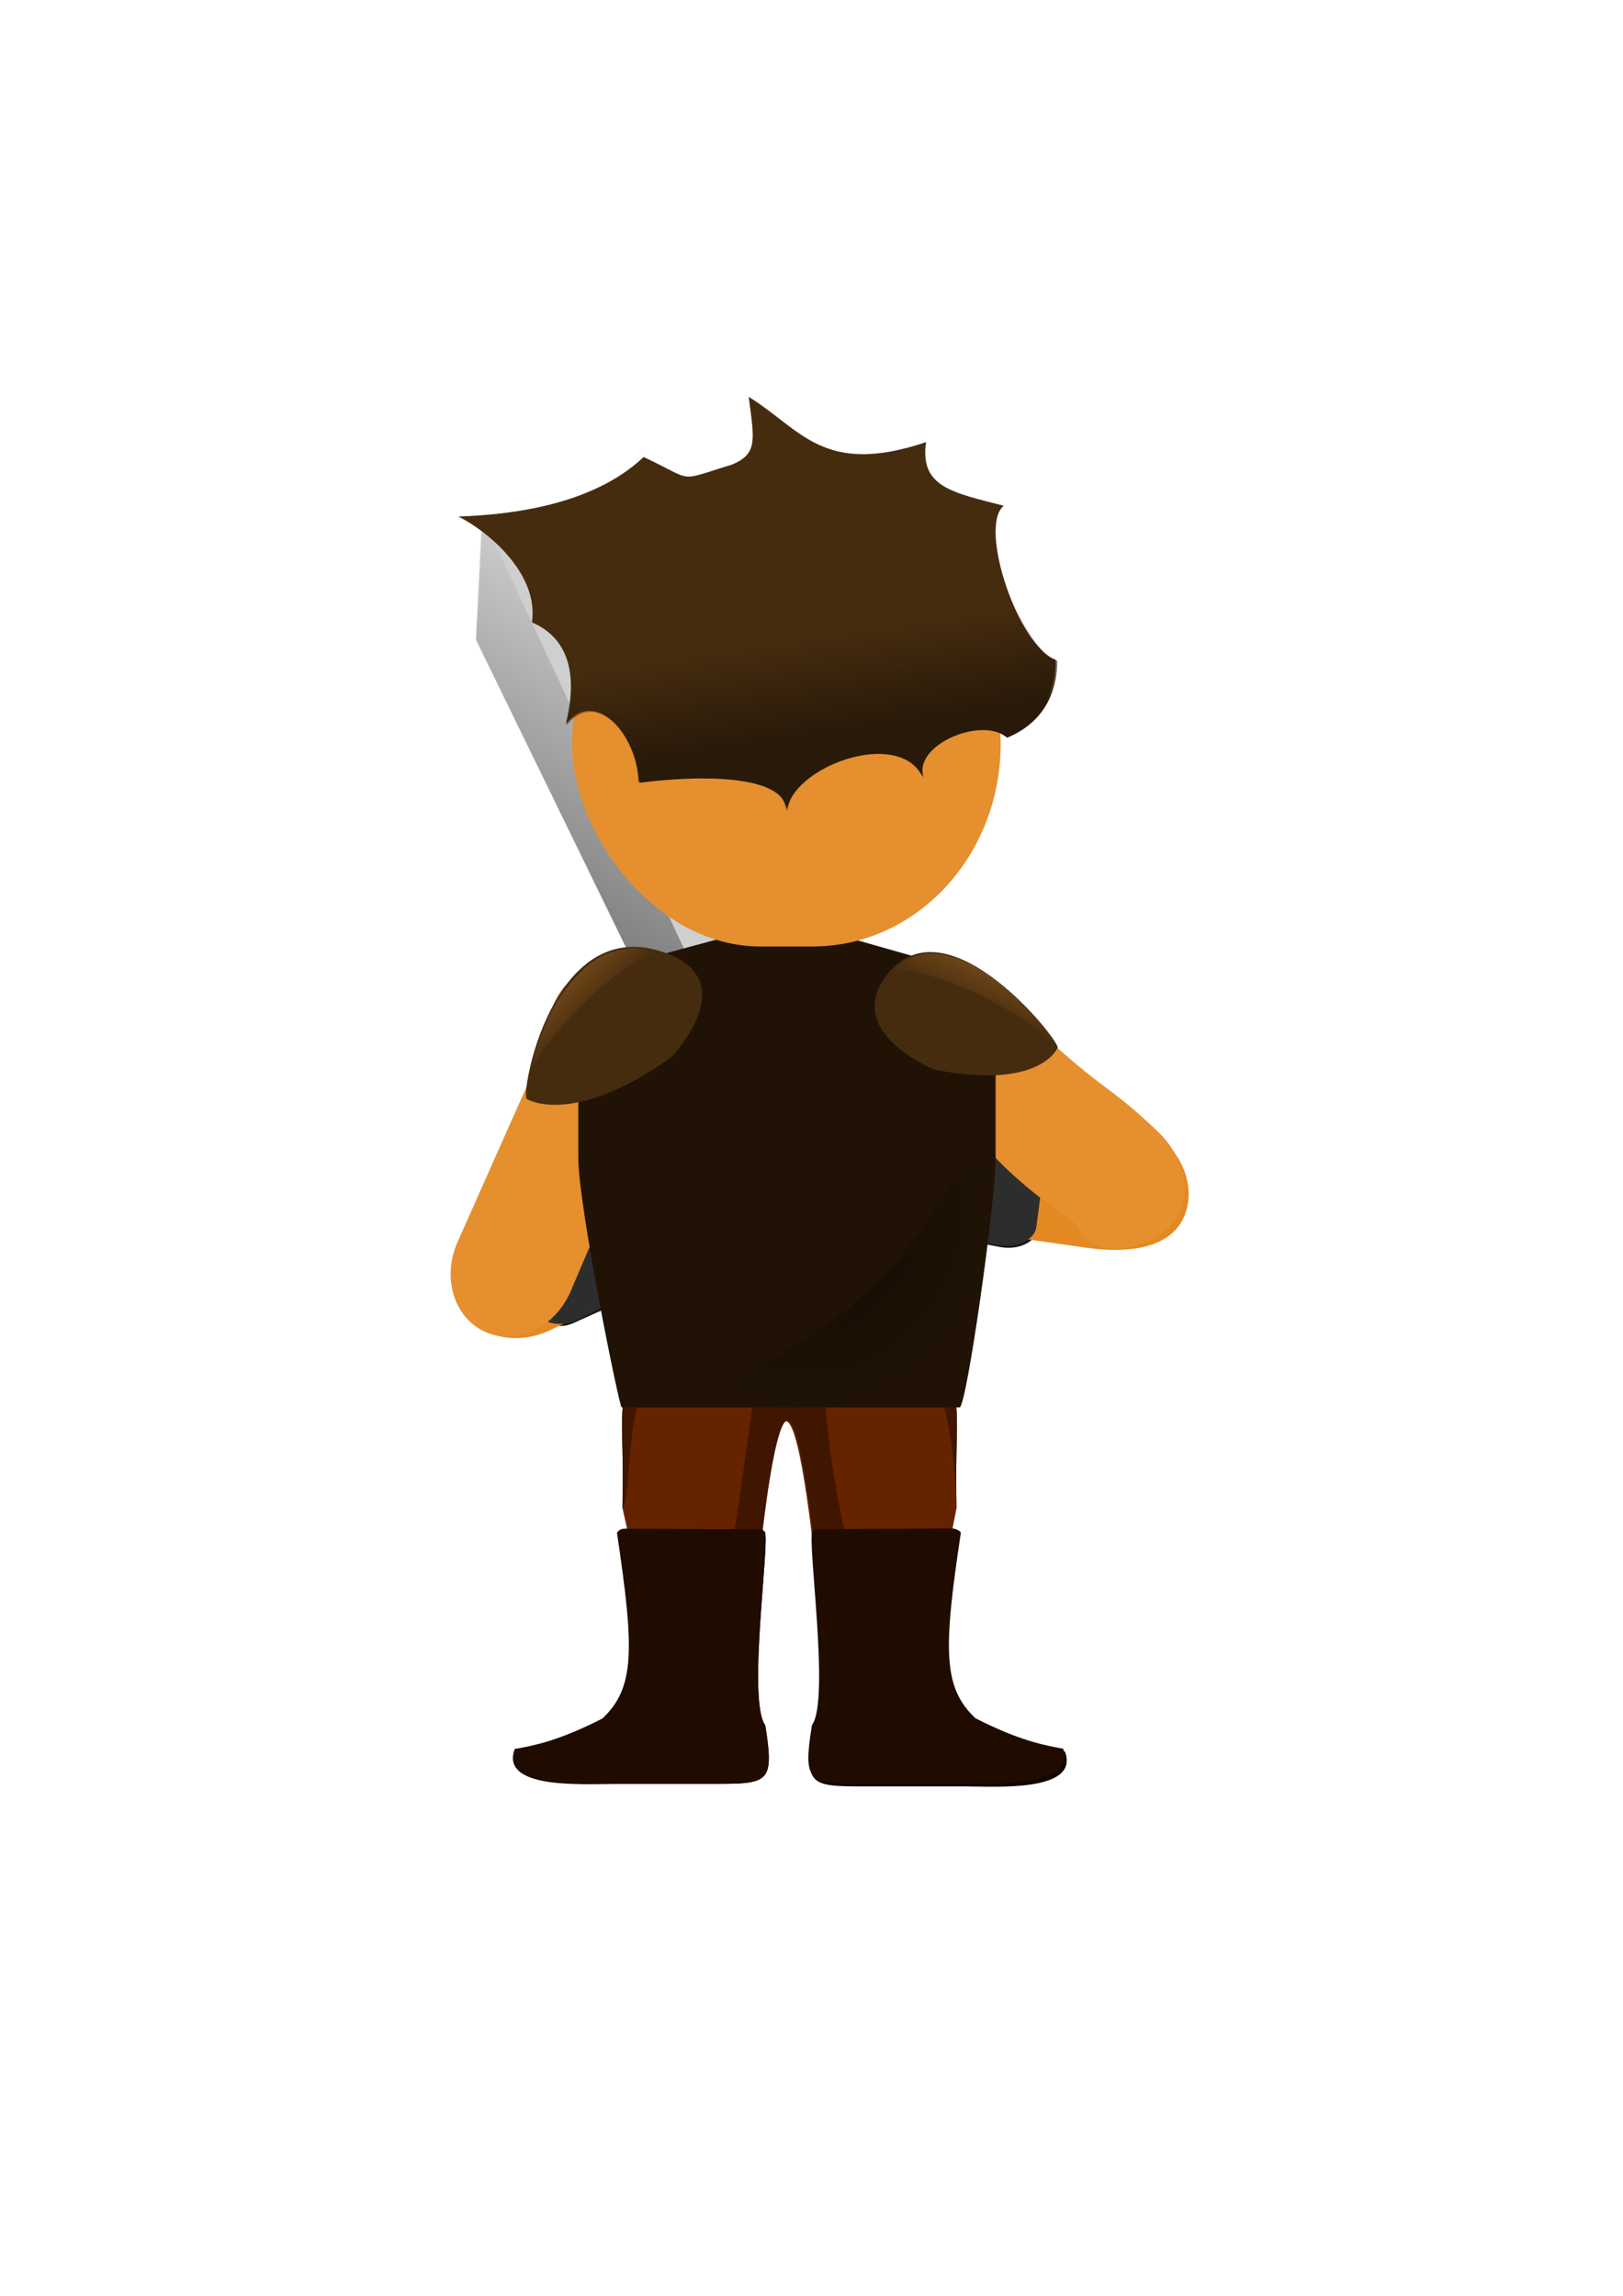 <?xml version="1.0" encoding="UTF-8" standalone="no"?>
<!-- Created with Inkscape (http://www.inkscape.org/) -->

<svg
   xmlns:dc="http://purl.org/dc/elements/1.1/"
   xmlns:cc="http://creativecommons.org/ns#"
   xmlns:rdf="http://www.w3.org/1999/02/22-rdf-syntax-ns#"
   xmlns:svg="http://www.w3.org/2000/svg"
   xmlns="http://www.w3.org/2000/svg"
   xmlns:xlink="http://www.w3.org/1999/xlink"
   xmlns:sodipodi="http://sodipodi.sourceforge.net/DTD/sodipodi-0.dtd"
   xmlns:inkscape="http://www.inkscape.org/namespaces/inkscape"
   width="210mm"
   height="297mm"
   viewBox="0 0 210 297"
   version="1.1"
   id="svg8"
   inkscape:version="0.92.3 (2405546, 2018-03-11)"
   sodipodi:docname="hero_back.svg">
  <sodipodi:namedview
     id="base"
     pagecolor="#ffffff"
     bordercolor="#666666"
     borderopacity="1.0"
     inkscape:pageopacity="0.0"
     inkscape:pageshadow="2"
     inkscape:zoom="0.49497475"
     inkscape:cx="155.69408"
     inkscape:cy="548.14764"
     inkscape:document-units="mm"
     inkscape:current-layer="g840"
     showgrid="false"
     inkscape:window-width="1600"
     inkscape:window-height="837"
     inkscape:window-x="-8"
     inkscape:window-y="-8"
     inkscape:window-maximized="1" />
  <defs
     id="defs2">
    <linearGradient
       inkscape:collect="always"
       id="linearGradient924">
      <stop
         style="stop-color:#281909;stop-opacity:1;"
         offset="0"
         id="stop920" />
      <stop
         style="stop-color:#281909;stop-opacity:0;"
         offset="1"
         id="stop922" />
    </linearGradient>
    <linearGradient
       inkscape:collect="always"
       id="linearGradient894">
      <stop
         style="stop-color:#110a03;stop-opacity:1;"
         offset="0"
         id="stop890" />
      <stop
         style="stop-color:#110a03;stop-opacity:0;"
         offset="1"
         id="stop892" />
    </linearGradient>
    <linearGradient
       inkscape:collect="always"
       id="linearGradient1024">
      <stop
         style="stop-color:#757575;stop-opacity:1;"
         offset="0"
         id="stop1020" />
      <stop
         style="stop-color:#757575;stop-opacity:0;"
         offset="1"
         id="stop1022" />
    </linearGradient>
    <linearGradient
       inkscape:collect="always"
       id="linearGradient993">
      <stop
         style="stop-color:#774b1a;stop-opacity:1;"
         offset="0"
         id="stop989" />
      <stop
         style="stop-color:#774b1a;stop-opacity:0;"
         offset="1"
         id="stop991" />
    </linearGradient>
    <linearGradient
       inkscape:collect="always"
       id="linearGradient959">
      <stop
         style="stop-color:#d17b1a;stop-opacity:1;"
         offset="0"
         id="stop955" />
      <stop
         style="stop-color:#d17b1a;stop-opacity:0;"
         offset="1"
         id="stop957" />
    </linearGradient>
    <linearGradient
       inkscape:collect="always"
       xlink:href="#linearGradient959"
       id="linearGradient961"
       x1="538.454"
       y1="536.967"
       x2="540.485"
       y2="589.11"
       gradientUnits="userSpaceOnUse" />
    <linearGradient
       inkscape:collect="always"
       xlink:href="#linearGradient993"
       id="linearGradient995"
       x1="486.445"
       y1="471.29"
       x2="476.54"
       y2="492.718"
       gradientUnits="userSpaceOnUse" />
    <linearGradient
       inkscape:collect="always"
       xlink:href="#linearGradient993"
       id="linearGradient1003"
       gradientUnits="userSpaceOnUse"
       x1="486.445"
       y1="471.29"
       x2="476.54"
       y2="492.718"
       gradientTransform="matrix(-0.988,0.381,0.359,0.933,580.781,-143.087)" />
    <linearGradient
       inkscape:collect="always"
       xlink:href="#linearGradient1024"
       id="linearGradient1026"
       x1="74.568"
       y1="125.518"
       x2="98.222"
       y2="87.967"
       gradientUnits="userSpaceOnUse"
       gradientTransform="scale(3.78)" />
    <radialGradient
       inkscape:collect="always"
       xlink:href="#linearGradient894"
       id="radialGradient898"
       cx="395.251"
       cy="594.518"
       fx="395.251"
       fy="594.518"
       r="91.642"
       gradientTransform="matrix(1,0,0,1.022,0,-12.943)"
       gradientUnits="userSpaceOnUse" />
    <linearGradient
       inkscape:collect="always"
       xlink:href="#linearGradient924"
       id="linearGradient926"
       x1="390.039"
       y1="361.07"
       x2="382.665"
       y2="312.156"
       gradientUnits="userSpaceOnUse" />
  </defs>
  <g
     id="layer1"
     inkscape:groupmode="layer"
     inkscape:label="calque 1">
    <g
       transform="matrix(1,0,0,0.896,0,18.284)"
       inkscape:label="jambes"
       id="g871"
       style="fill:#742900;fill-opacity:1">
      <path
         style="opacity:1;fill:#662300;fill-opacity:1;fill-rule:evenodd;stroke:none;stroke-width:19.776;stroke-linecap:round;stroke-linejoin:round;stroke-miterlimit:4;stroke-dasharray:none;stroke-dashoffset:0;stroke-opacity:1;paint-order:normal"
         d="m 114.931,176.383 -14.625,-0.843 c -1.134,-0.065 -0.05,7.319 1.414,9.248 1.973,0.328 3.705,20.173 4.26,25.516 0.93,8.95 9.777,11.461 1.638,15.799 -2.05,1.093 1.197,4.427 5.256,4.427 h 2.057 c 4.059,0 7.659,-2.068 7.328,-4.576 -1.007,-7.617 -1.138,-5.845 -1.039,-14.203 l 2.551,-14.445 c -0.202,-9.827 0.343,-11.11 -0.176,-16.345 -0.25,-2.52 -4.61,-4.342 -8.664,-4.576 z"
         id="path877"
         inkscape:connector-curvature="0"
         sodipodi:nodetypes="sscsssssccss" />
      <path
         sodipodi:nodetypes="sscsssssccss"
         inkscape:connector-curvature="0"
         id="path951"
         d="m 89.028,176.383 14.049,-0.843 c 1.089,-0.065 0.048,7.319 -1.358,9.248 -1.896,0.328 -3.683,20.158 -4.092,25.516 -0.673,8.806 -0.088,5.614 -0.519,15.352 -0.112,2.532 -2.204,4.874 -6.104,4.874 h -1.976 c -3.9,0 -7.358,-2.068 -7.039,-4.576 0.968,-7.617 1.849,-4.336 1.755,-12.694 L 80.536,197.304 c 0.194,-9.827 -0.33,-11.11 0.169,-16.345 0.24,-2.52 4.428,-4.342 8.323,-4.576 z"
         style="opacity:1;fill:#662300;fill-opacity:1;fill-rule:evenodd;stroke:none;stroke-width:19.383;stroke-linecap:round;stroke-linejoin:round;stroke-miterlimit:4;stroke-dasharray:none;stroke-dashoffset:0;stroke-opacity:1;paint-order:normal" />
      <path
         style="opacity:1;fill:#411600;fill-opacity:1;fill-rule:evenodd;stroke:none;stroke-width:70.766;stroke-linecap:round;stroke-linejoin:round;stroke-miterlimit:4;stroke-dasharray:none;stroke-dashoffset:0;stroke-opacity:1;paint-order:normal"
         d="m 385,677.877 c -5.57,-2.486 -15.556,-2.706 -16.411,2.638 -2.368,14.8 -9.908,72.662 -11.089,72.719 h 14.369 c 2.982,-25.738 7.683,-57.359 12.58,-58.119 5.106,0.761 9.745,32.36 12.861,58.119 h 16.262 c -0.685,0.661 -10.506,-46.026 -10.74,-73.064 -0.05,-5.777 -11.771,-4.806 -17.832,-2.294 z"
         id="path919"
         inkscape:connector-curvature="0"
         transform="matrix(0.265,0,0,0.295,0,-20.398)"
         sodipodi:nodetypes="cscccccsc" />
      <path
         style="fill:#411600;fill-opacity:1;stroke:none;stroke-width:0.279px;stroke-linecap:butt;stroke-linejoin:miter;stroke-opacity:1"
         d="m 84.951,177.267 c -2.297,0.806 -4.093,2.136 -4.247,3.76 -0.497,5.222 0.022,6.519 -0.167,16.277 1.213,-0.956 0.506,-18.136 3.786,-16.442 0.137,-1.324 0.35,-2.518 0.629,-3.595 z"
         id="path937"
         inkscape:connector-curvature="0"
         sodipodi:nodetypes="ccccc" />
      <path
         style="opacity:1;fill:#411600;fill-opacity:1;fill-rule:evenodd;stroke:none;stroke-width:19.776;stroke-linecap:round;stroke-linejoin:round;stroke-miterlimit:4;stroke-dasharray:none;stroke-dashoffset:0;stroke-opacity:1;paint-order:normal"
         d="m 115.703,176.514 c 3.385,2.148 3.631,4.124 3.631,4.124 2.187,-3.193 4.032,4.231 4.434,16.734 -0.202,-9.827 0.343,-11.11 -0.176,-16.345 -0.234,-2.36 -4.073,-4.109 -7.89,-4.513 z"
         id="path939"
         inkscape:connector-curvature="0"
         sodipodi:nodetypes="ccccc" />
    </g>
    <path
       style="opacity:1;fill:#e58f2e;fill-opacity:1;fill-rule:evenodd;stroke:none;stroke-width:80.618;stroke-linecap:round;stroke-linejoin:round;stroke-miterlimit:4;stroke-dasharray:none;stroke-dashoffset:0;stroke-opacity:1;paint-order:normal"
       d="m 373.52,550.746 c -7.875,-0.928 -17.798,3.012 -27.365,6.857 -0.599,0.869 -0.631,0.733 -1.338,1.936 -10.175,16.965 -0.161,38.549 12.529,46.197 0.233,0.134 0.546,0.252 0.785,0.385 l 8.828,-4.266 c 17.454,-8.432 25.653,-27.333 18.383,-42.381 -2.726,-5.643 -6.868,-8.145 -11.822,-8.729 z"
       id="rect863"
       inkscape:connector-curvature="0"
       sodipodi:nodetypes="cccccccc"
       transform="scale(0.265)" />
    <rect
       ry="1.735"
       rx="4.179"
       y="166.03"
       x="23.223"
       height="19.02"
       width="9.083"
       id="rect879"
       style="opacity:1;fill:#30110c;fill-opacity:1;fill-rule:evenodd;stroke:none;stroke-width:15.37;stroke-linecap:round;stroke-linejoin:round;stroke-miterlimit:4;stroke-dasharray:none;stroke-dashoffset:0;stroke-opacity:1;paint-order:normal"
       transform="rotate(-25.013)" />
    <path
       style="opacity:1;fill:#cfcfcf;fill-opacity:1;fill-rule:evenodd;stroke:none;stroke-width:15.37;stroke-linecap:round;stroke-linejoin:round;stroke-miterlimit:4;stroke-dasharray:none;stroke-dashoffset:0;stroke-opacity:1;paint-order:normal"
       d="m 62.374,66.824 c 4.089,3.017 7.365,5.455 12.761,9.548 l 24.234,54.157 c 0.393,0.877 -0.955,2.36 -3.053,3.339 l -4.251,1.984 c -2.098,0.979 -4.099,1.059 -4.52,0.195 L 61.547,82.712 c 0.427,-8.212 0.599,-11.134 0.828,-15.888 z"
       id="rect894"
       inkscape:connector-curvature="0"
       sodipodi:nodetypes="ccsssscc" />
    <ellipse
       cy="190.084"
       cx="27.837"
       id="path883"
       style="opacity:1;fill:#221b1a;fill-opacity:1;fill-rule:evenodd;stroke:none;stroke-width:13.363;stroke-linecap:round;stroke-linejoin:round;stroke-miterlimit:4;stroke-dasharray:none;stroke-dashoffset:0;stroke-opacity:1;paint-order:normal"
       transform="rotate(-25.013)"
       rx="8.148"
       ry="8.268" />
    <path
       style="opacity:1;fill:#221b1a;fill-opacity:1;fill-rule:evenodd;stroke:none;stroke-width:15.37;stroke-linecap:round;stroke-linejoin:round;stroke-miterlimit:4;stroke-dasharray:none;stroke-dashoffset:0;stroke-opacity:1;paint-order:normal"
       d="m 80.138,137.638 c 10.92,-1.919 18.464,-6.682 25.48,-11.889 2.098,-0.979 4.114,-1.066 4.52,-0.195 l 3.235,6.933 c 0.406,0.871 -0.955,2.36 -3.053,3.339 -9.411,1.714 -18.15,5.075 -25.48,11.889 -2.098,0.979 -4.114,1.066 -4.52,0.195 l -3.235,-6.933 c -0.406,-0.871 0.955,-2.36 3.053,-3.339 z"
       id="rect891"
       inkscape:connector-curvature="0"
       sodipodi:nodetypes="ccssccssc" />
    <path
       style="opacity:1;fill:#e58f2e;fill-opacity:1;fill-rule:evenodd;stroke:none;stroke-width:91.257;stroke-linecap:round;stroke-linejoin:round;stroke-miterlimit:4;stroke-dasharray:none;stroke-dashoffset:0;stroke-opacity:1;paint-order:normal"
       d="m 401.435,589.603 -25.176,-6.707 c -14.925,-3.976 -25.348,-13.645 -21.998,-30.103 3.35,-16.459 16.019,-19.143 31.063,-17.193 6.273,1.267 15.529,5.587 22.609,7.99 11.931,23.926 3.382,35.29 -6.498,46.013 z"
       id="rect842-1"
       inkscape:connector-curvature="0"
       sodipodi:nodetypes="cssccc"
       transform="scale(0.265)" />
    <path
       style="fill:url(#linearGradient1026);fill-opacity:1;stroke:none;stroke-width:1px;stroke-linecap:butt;stroke-linejoin:miter;stroke-opacity:1"
       d="m 235.746,252.562 c -0.863,17.965 -1.512,29.012 -3.127,60.049 l 98.26,201.578 c 1.591,3.265 9.155,2.963 17.084,-0.736 l 7.766,-3.623 z"
       id="path1018"
       inkscape:connector-curvature="0"
       transform="scale(0.265)" />
    <path
       style="fill:#181818;fill-opacity:1;stroke:none;stroke-width:1.074px;stroke-linecap:butt;stroke-linejoin:miter;stroke-opacity:1"
       d="m 359.406,599.881 c -25.243,11.133 -83.26,34.335 -104.891,22.752 l 8.141,18.951 c 1.816,4.226 7.415,6.424 13.697,5.523 1.334,-0.334 2.678,-0.784 4.016,-1.387 l 12.682,-5.719 70.08,-34.953 c 8.212,-7 0.177,-2.509 -3.725,-5.168 z"
       id="path1013"
       inkscape:connector-curvature="0"
       transform="scale(0.265)" />
    <path
       style="fill:#181818;fill-opacity:1;stroke:none;stroke-width:1px;stroke-linecap:butt;stroke-linejoin:miter;stroke-opacity:1"
       d="m 509.576,578.816 c -12.669,20.943 -83.611,9.192 -107.367,4.596 -3.169,4.677 -8.285,7.199 -1.006,8.6 l 86.951,16.729 c 9.436,1.816 17.848,-2.688 18.654,-8.83 z"
       id="path1008"
       inkscape:connector-curvature="0"
       transform="scale(0.265)" />
    <path
       style="fill:url(#linearGradient961);fill-opacity:1;stroke:none;stroke-width:1px;stroke-linecap:butt;stroke-linejoin:miter;stroke-opacity:1"
       d="m 536.348,549.623 c -8.437,2.057 -17.367,3.217 -33.965,6.482 0.465,1.086 0.936,2.072 1.375,3.512 0.669,2.193 1.267,4.809 1.678,7.887 0.049,0.364 0.086,0.756 0.129,1.133 12.261,-5.19 60.209,-19.909 74.027,20.585 4.28,-17.389 -10.767,-45.786 -43.244,-39.599 z"
       id="path950"
       inkscape:connector-curvature="0"
       sodipodi:nodetypes="ccccccc"
       transform="scale(0.265)" />
    <path
       style="opacity:1;fill:#e48922;fill-opacity:1;fill-rule:evenodd;stroke:none;stroke-width:3.78;stroke-linecap:round;stroke-linejoin:round;stroke-miterlimit:4;stroke-dasharray:none;stroke-dashoffset:0;stroke-opacity:1;paint-order:normal"
       d="m 502.383,556.105 c -6.197,18.545 -6.025,37.53 -0.654,48.918 l 28.238,4.018 c 24.491,3.576 47.82,-0.684 50.256,-23.254 2.025,-18.757 -16.159,-42.922 -43.875,-36.164 -8.437,2.057 -17.366,3.217 -33.964,6.482 z"
       inkscape:connector-curvature="0"
       id="path878"
       sodipodi:nodetypes="cccscc"
       transform="scale(0.265)" />
    <path
       style="opacity:1;fill:#2d2d2d;fill-opacity:1;fill-rule:evenodd;stroke:none;stroke-width:0.58;stroke-linecap:round;stroke-linejoin:round;stroke-miterlimit:4;stroke-dasharray:none;stroke-dashoffset:0;stroke-opacity:1;paint-order:normal"
       d="m 135.491,148.069 -1.398,10.657 c -0.213,1.625 -2.439,2.817 -4.935,2.337 l -23.006,-4.426 c -2.497,-0.48 0.522,-1.455 0.779,-3.531 l 1.015,-8.209 c -0.013,-1.545 -3.374,-1.564 -0.245,-2.1 l 23.626,1.741 c 2.536,0.187 4.379,1.905 4.165,3.531 z"
       id="rect880"
       inkscape:connector-curvature="0"
       sodipodi:nodetypes="cssssccssc" />
    <path
       style="opacity:1;fill:#e48a24;fill-opacity:1;fill-rule:evenodd;stroke:none;stroke-width:80.618;stroke-linecap:round;stroke-linejoin:round;stroke-miterlimit:4;stroke-dasharray:none;stroke-dashoffset:0;stroke-opacity:1;paint-order:normal"
       d="m 358.131,606.121 c -0.239,-0.133 -0.552,-0.251 -0.785,-0.385 -16.218,-13.782 -20.49,-29.881 -12.529,-46.197 0.706,-1.202 0.739,-1.066 1.338,-1.936 -0.465,0.187 -0.935,0.349 -1.398,0.535 -16.937,6.803 -38.798,21.461 -68.398,30.668 -11.324,3.522 -18.332,2.87 -33.664,6.084 -18.971,3.977 -25.651,27.335 -18.381,42.383 7.27,15.048 27.173,20.372 44.627,11.939 z"
       id="path872"
       inkscape:connector-curvature="0"
       sodipodi:nodetypes="cccccssscc"
       transform="scale(0.265)" />
    <path
       style="opacity:1;fill:#e58f2e;fill-opacity:1;fill-rule:evenodd;stroke:none;stroke-width:21.33;stroke-linecap:round;stroke-linejoin:round;stroke-miterlimit:4;stroke-dasharray:none;stroke-dashoffset:0;stroke-opacity:1;paint-order:normal"
       inkscape:transform-center-x="-7.3310543"
       inkscape:transform-center-y="-10.982786"
       d="m 181.096,11.47 8.079,1.158 c 11.575,0.373 11.027,-0.683 19.903,-0.269 5.123,0.239 9.257,3.56 9.257,7.981 0,4.422 -4.758,10.443 -9.257,7.981 -16.652,1.795 -18.994,-1.098 -27.936,-2.875 -5.676,0.15 -10.124,-0.684 -10.124,-5.106 0,-4.422 5.001,-9.599 10.078,-8.871 z"
       id="rect842"
       inkscape:connector-curvature="0"
       sodipodi:nodetypes="scssccss"
       transform="rotate(40.955)" />
    <path
       sodipodi:nodetypes="cssssccssc"
       inkscape:connector-curvature="0"
       id="path884"
       d="m 69.495,169.752 -4.243,-9.876 c -0.647,-1.506 0.657,-3.667 3.049,-4.53 l 22.038,-7.949 c 2.392,-0.863 0.294,1.517 1.134,3.433 l 3.321,7.575 c 0.801,1.321 3.699,-0.379 1.284,1.68 l -21.199,10.573 c -2.275,1.135 -4.738,0.599 -5.385,-0.907 z"
       style="opacity:1;fill:#2d2d2d;fill-opacity:1;fill-rule:evenodd;stroke:none;stroke-width:0.58;stroke-linecap:round;stroke-linejoin:round;stroke-miterlimit:4;stroke-dasharray:none;stroke-dashoffset:0;stroke-opacity:1;paint-order:normal" />
    <path
       style="opacity:1;fill:#e58f2e;fill-opacity:1;fill-rule:evenodd;stroke:none;stroke-width:21.33;stroke-linecap:round;stroke-linejoin:round;stroke-miterlimit:4;stroke-dasharray:none;stroke-dashoffset:0;stroke-opacity:1;paint-order:normal"
       inkscape:transform-center-x="7.0661996"
       inkscape:transform-center-y="16.094235"
       d="m 86.65,136.978 -12.794,30.034 c -2.01,4.718 -6.948,7.077 -11.005,5.319 -4.057,-1.759 -5.723,-6.982 -3.64,-11.668 l 10.287,-23.15 1.977,-7.035 c 1.388,-4.937 7.478,-6.926 11.535,-5.167 4.057,1.759 5.65,6.95 3.64,11.668 z"
       id="rect861"
       inkscape:connector-curvature="0"
       sodipodi:nodetypes="sssscsss" />
    <path
       sodipodi:nodetypes="scssssssss"
       inkscape:connector-curvature="0"
       id="rect833"
       d="m 80.862,124.743 21.049,-5.67 21.253,6.048 c 4.625,1.316 5.66,1.913 5.66,8.28 v 16.392 c 0,5.673 -3.762,32.281 -4.665,32.281 H 80.438 c -0.309,0 -5.61,-26.166 -5.61,-32.281 v -16.392 c 0,-6.367 1.391,-7.407 6.034,-8.658 z"
       style="opacity:1;fill:#201305;fill-opacity:1;fill-rule:evenodd;stroke:none;stroke-width:20;stroke-linecap:round;stroke-linejoin:round;stroke-miterlimit:4;stroke-dasharray:none;stroke-dashoffset:0;stroke-opacity:1;paint-order:normal" />
    <g
       inkscape:label="visage"
       id="g840">
      <ellipse
         style="opacity:1;fill:#462c0f;fill-opacity:1;fill-rule:evenodd;stroke:none;stroke-width:20;stroke-linecap:round;stroke-linejoin:round;stroke-miterlimit:4;stroke-dasharray:none;stroke-dashoffset:0;stroke-opacity:1;paint-order:normal"
         id="path827"
         cx="91.072"
         cy="97.149"
         rx="2.606"
         ry="7.149" />
      <path
         style="opacity:1;fill:#462c0f;fill-opacity:1;fill-rule:evenodd;stroke:none;stroke-width:20;stroke-linecap:round;stroke-linejoin:round;stroke-miterlimit:4;stroke-dasharray:none;stroke-dashoffset:0;stroke-opacity:1;paint-order:normal"
         d="m 113.055,97.149 a 2.606,7.149 0 0 1 -2.606,7.149 2.606,7.149 0 0 1 -2.606,-7.149 2.606,7.149 0 0 1 2.606,-7.149 2.606,7.149 0 0 1 2.606,7.149 z"
         id="ellipse831"
         inkscape:connector-curvature="0" />
      <rect
         style="opacity:1;fill:#e58f2e;fill-opacity:1;fill-rule:evenodd;stroke:none;stroke-width:18.691;stroke-linecap:round;stroke-linejoin:round;stroke-miterlimit:4;stroke-dasharray:none;stroke-dashoffset:0;stroke-opacity:1;paint-order:normal"
         id="rect815"
         width="55.451"
         height="52.454"
         x="74.026"
         y="69.989"
         rx="24.348"
         ry="26.227" />
      <path
         style="fill:#462c0f;fill-opacity:1;stroke:none;stroke-width:0.265px;stroke-linecap:butt;stroke-linejoin:miter;stroke-opacity:1"
         d="m 129.869,65.427 c -6.761,-1.739 -10.869,-2.453 -10.047,-8.226 -13.343,4.455 -16.132,-1.66 -22.951,-5.865 0.745,5.641 1.181,7.365 -2.16,8.769 -7.338,2.224 -4.648,2.178 -11.432,-0.985 -6.656,6.322 -17.482,7.477 -23.978,7.704 3.499,1.696 10.468,7.223 9.531,13.695 5.297,2.275 5.753,7.633 4.364,13.165 3.882,-4.852 9.222,1.408 9.416,7.427 0,0 18.599,-2.678 19.098,3.652 0.341,-5.516 14.346,-11.009 17.64,-4.268 -1.573,-4.228 7.517,-8.064 10.761,-5.208 5.638,-2.34 6.473,-7.164 6.478,-9.94 -4.708,-1.54 -10.078,-17.1 -6.718,-19.921 z"
         id="path825"
         inkscape:connector-curvature="0"
         sodipodi:nodetypes="ccccccccsccccc" />
      <path
         style="fill:url(#linearGradient926);fill-opacity:1;stroke:none;stroke-width:1px;stroke-linecap:butt;stroke-linejoin:miter;stroke-opacity:1"
         d="m 260.328,296.926 c 0.219,2.422 0.185,4.89 -0.178,7.398 20.019,8.597 21.746,28.851 16.494,49.76 14.67,-18.337 34.856,5.323 35.586,28.068 0,0 70.298,-10.12 72.182,13.805 1.289,-20.848 54.22,-41.611 66.67,-16.131 -5.946,-15.979 28.411,-30.477 40.672,-19.682 21.311,-8.845 24.464,-27.076 24.482,-37.57 -6.957,-2.275 -14.288,-12.66 -19.889,-25.09 -89.143,16.345 -178.726,8.384 -236.02,-0.559 z"
         transform="scale(0.265)"
         id="path912"
         inkscape:connector-curvature="0" />
    </g>
    <path
       style="fill:#462c0f;fill-opacity:1;stroke:none;stroke-width:0.282px;stroke-linecap:butt;stroke-linejoin:miter;stroke-opacity:1"
       d="m 120.87,138.355 c 0,0 -12.045,-4.849 -6,-12.382 7.833,-9.762 22.521,9.033 21.971,9.582 0,0 -2.227,5.553 -15.972,2.801 z"
       id="path859"
       inkscape:connector-curvature="0"
       sodipodi:nodetypes="cscc" />
    <path
       sodipodi:nodetypes="cscc"
       inkscape:connector-curvature="0"
       id="path861"
       d="m 86.848,136.778 c 0,0 9.789,-10.11 -1.263,-13.685 -14.322,-4.633 -18.323,18.875 -17.403,19.082 0,0 5.783,3.728 18.666,-5.397 z"
       style="fill:#462c0f;fill-opacity:1;stroke:none;stroke-width:0.312px;stroke-linecap:butt;stroke-linejoin:miter;stroke-opacity:1" />
    <path
       style="fill:url(#linearGradient995);fill-opacity:1;fill-rule:nonzero;stroke:none;stroke-width:1px;stroke-linecap:butt;stroke-linejoin:miter;stroke-opacity:1"
       d="m 454.703,465.512 c -6.669,0.063 -13.039,2.523 -18.615,8.408 18.459,-2.228 65.303,19.851 80.883,38.863 0.137,-0.262 0.227,-0.449 0.227,-0.449 1.654,-1.654 -33.261,-47.099 -62.494,-46.822 z"
       id="path976"
       inkscape:connector-curvature="0"
       transform="scale(0.265)" />
    <path
       style="fill:#110600;fill-opacity:1;stroke:none;stroke-width:1px;stroke-linecap:butt;stroke-linejoin:miter;stroke-opacity:1"
       d="m 423.065,747.658 -24.401,0.027 -1.25,1.072 c -3.089,2.647 8.757,82.369 -0.357,94.758 -4.55,28.421 -1.641,28.57 25.715,28.57 h 48.836 c 13.759,0 55.914,2.989 48.349,-17.069 -60.495,6.531 -68.913,8.553 -86.673,1.857 -23.264,-6.234 -12.122,-85.527 -10.218,-109.215 z"
       id="path898"
       inkscape:connector-curvature="0"
       sodipodi:nodetypes="ccccsscccc"
       transform="scale(0.265)" />
    <path
       style="fill:none;fill-rule:evenodd;stroke:#000000;stroke-width:0.265px;stroke-linecap:butt;stroke-linejoin:miter;stroke-opacity:1"
       d=""
       id="path903"
       inkscape:connector-type="polyline"
       inkscape:connector-curvature="0"
       inkscape:connection-start="#rect833"
       inkscape:connection-end="#g871" />
    <path
       sodipodi:nodetypes="ccccsscccc"
       inkscape:connector-curvature="0"
       id="path917"
       d="m 92.16,197.848 6.436,0.007 0.33,0.284 c 0.815,0.7 -2.31,21.793 0.094,25.071 1.2,7.52 0.433,7.559 -6.782,7.559 H 79.357 c -3.629,0 -14.748,0.791 -12.752,-4.516 15.956,1.728 18.176,2.263 22.861,0.491 6.136,-1.649 3.197,-22.629 2.695,-28.897 z"
       style="fill:#110600;fill-opacity:1;stroke:none;stroke-width:0.264px;stroke-linecap:butt;stroke-linejoin:miter;stroke-opacity:1" />
    <path
       sodipodi:nodetypes="cccccsscsc"
       inkscape:connector-curvature="0"
       id="rect897"
       d="m 105.48,197.825 17.813,-0.097 c 0,0 0.807,0.123 1.032,0.557 -2.275,15.108 -2.342,20.002 1.882,23.994 5.695,2.908 8.911,3.504 11.365,3.944 1.577,4.994 -8.926,4.516 -12.792,4.516 h -12.921 c -7.238,0 -8.008,-0.04 -6.804,-7.56 2.411,-3.278 -0.723,-24.371 0.095,-25.071 z"
       style="opacity:1;fill:#200b00;fill-opacity:1;fill-rule:evenodd;stroke:none;stroke-width:17.146;stroke-linecap:round;stroke-linejoin:round;stroke-miterlimit:4;stroke-dasharray:none;stroke-dashoffset:0;stroke-opacity:1;paint-order:normal" />
    <path
       style="opacity:1;fill:#200b00;fill-opacity:1;fill-rule:evenodd;stroke:none;stroke-width:17.11;stroke-linecap:round;stroke-linejoin:round;stroke-miterlimit:4;stroke-dasharray:none;stroke-dashoffset:0;stroke-opacity:1;paint-order:normal"
       d="m 98.597,197.856 -17.739,-0.097 c -0.363,0.005 -0.804,0.123 -1.028,0.557 2.265,15.108 2.332,20.002 -1.875,23.994 -5.671,2.908 -8.874,3.504 -11.318,3.944 -1.571,4.994 8.889,4.516 12.74,4.516 h 12.868 c 7.208,0 7.975,-0.04 6.776,-7.56 -2.401,-3.278 0.72,-24.371 -0.094,-25.071 z"
       id="path896"
       inkscape:connector-curvature="0"
       sodipodi:nodetypes="cccccsscsc" />
    <path
       style="fill:url(#linearGradient1003);fill-opacity:1;fill-rule:nonzero;stroke:none;stroke-width:1.029px;stroke-linecap:butt;stroke-linejoin:miter;stroke-opacity:1"
       d="m 309.256,462.951 c -5.858,0.09 -11.14,1.551 -15.885,4.004 -8.363,4.86 -15.67,13.269 -21.674,22.451 -6.259,10.792 -10.249,22.875 -12.422,32.227 13.698,-23.111 44.391,-52.176 60.785,-56.436 -2.207,-0.975 -4.375,-1.648 -6.504,-2.064 -1.466,-0.14 -2.901,-0.203 -4.301,-0.182 z"
       id="path999"
       inkscape:connector-curvature="0"
       transform="scale(0.265)" />
    <path
       style="fill:url(#radialGradient898);fill-opacity:1;stroke:none;stroke-width:1px;stroke-linecap:butt;stroke-linejoin:miter;stroke-opacity:1"
       d="m 486.855,500.881 c -19.004,146.711 -140.384,179.26 -183.246,186.221 0.198,0.676 0.338,1.053 0.408,1.053 h 165.242 c 3.417,0 17.633,-100.566 17.633,-122.008 v -61.955 c 0,-1.168 -0.018,-2.242 -0.037,-3.311 z"
       transform="scale(0.265)"
       id="path885"
       inkscape:connector-curvature="0" />
  </g>
</svg>
